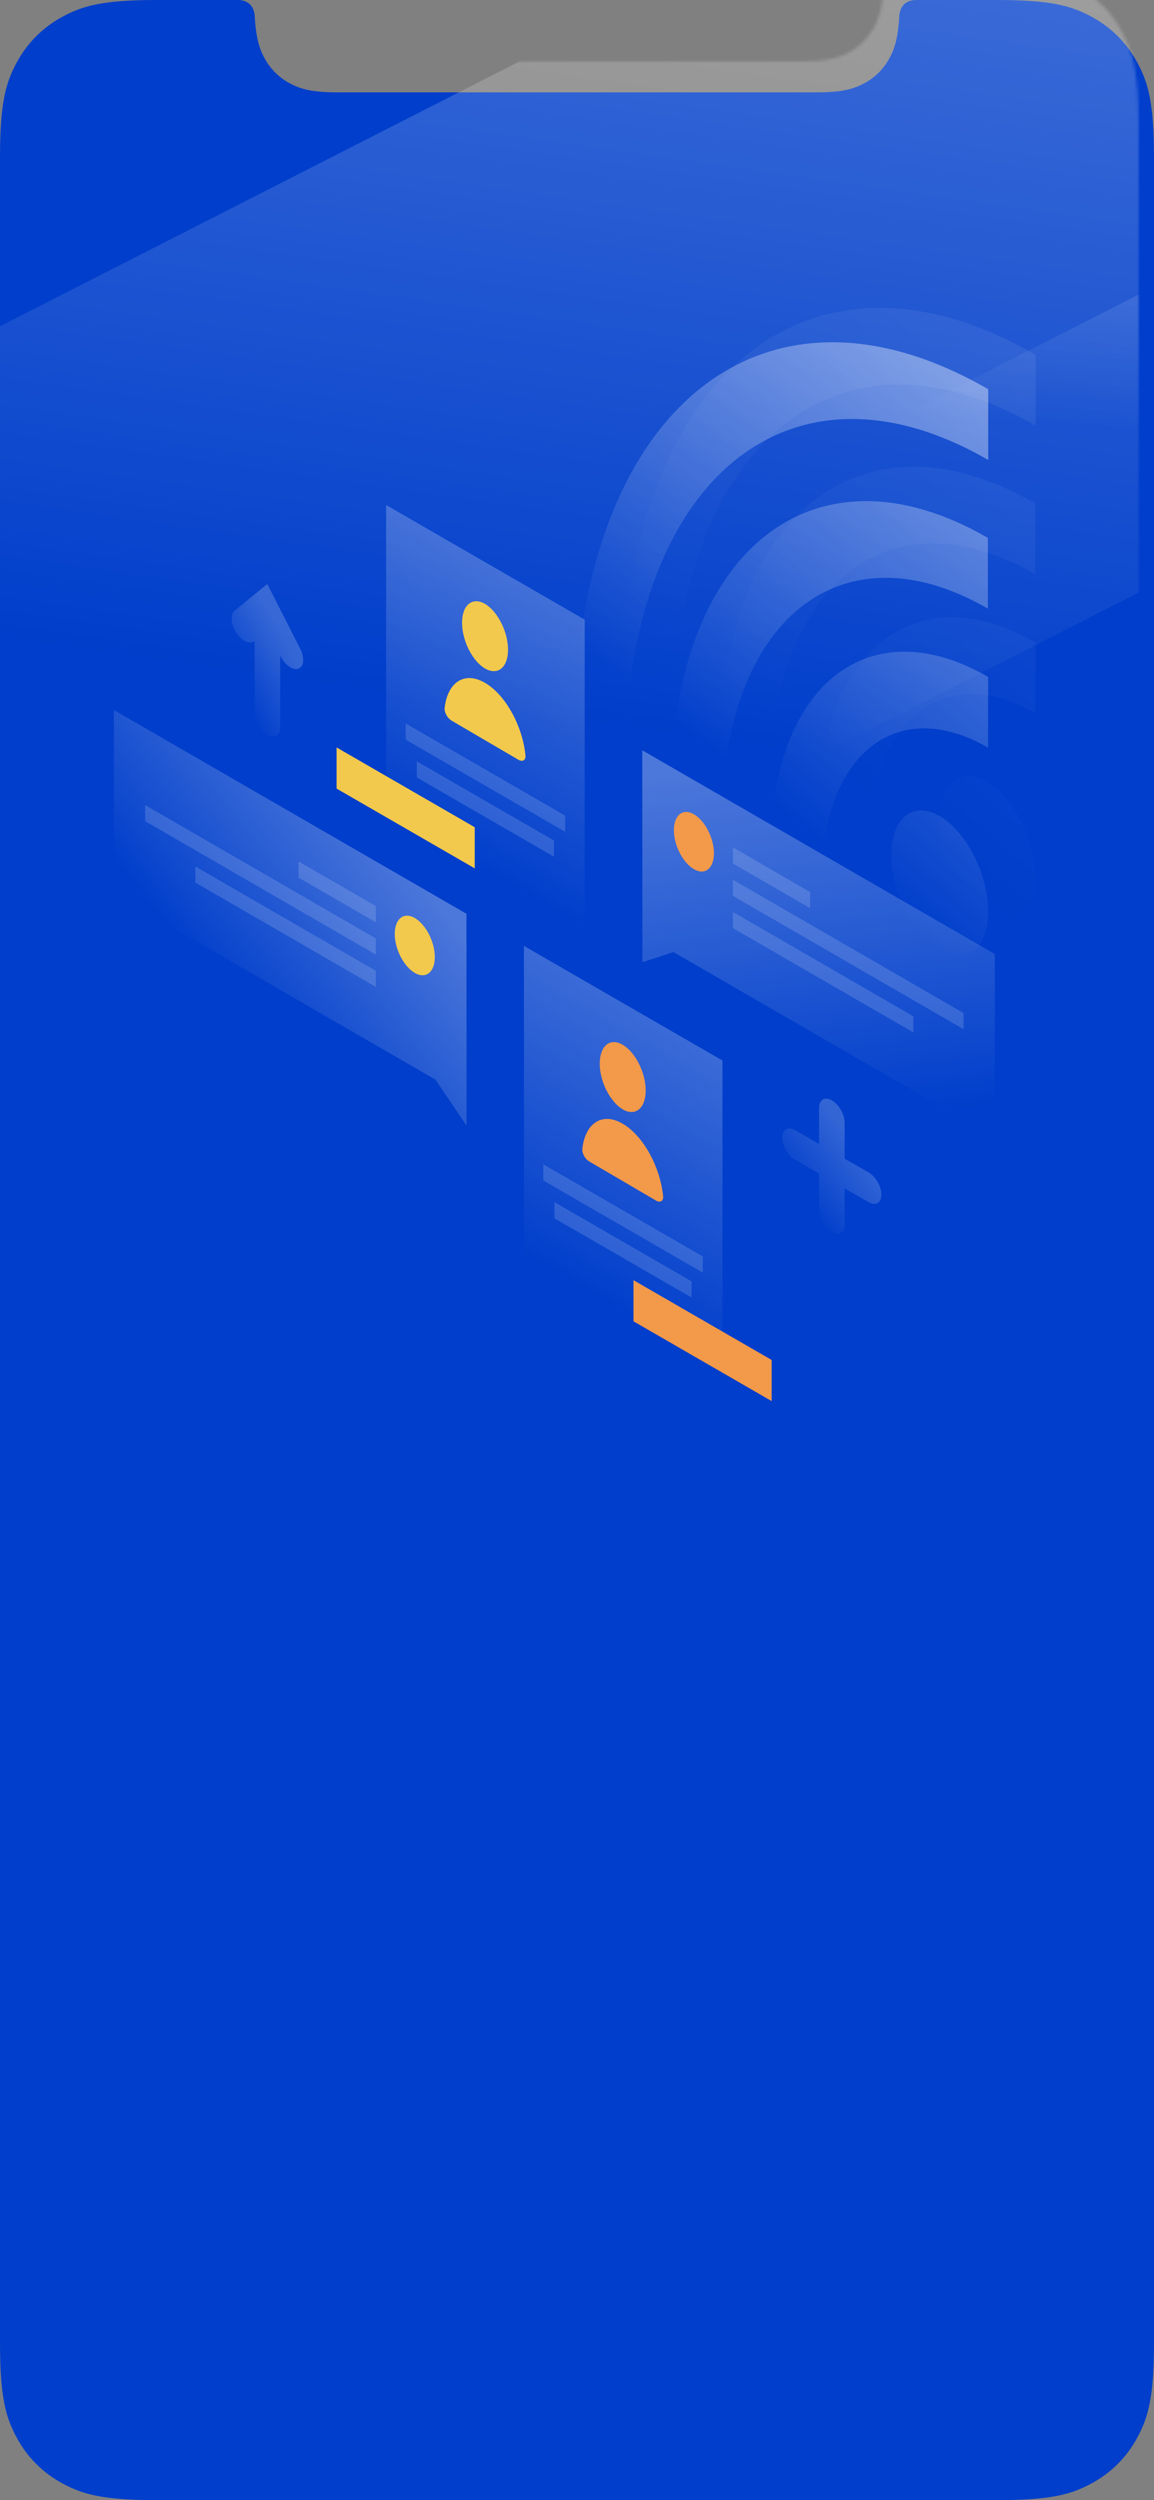 <svg width="375" height="812" viewBox="0 0 375 812" fill="none" xmlns="http://www.w3.org/2000/svg">
    <rect x="0" y="0" width="375" height="812" fill="#808080" stroke="none"/>
    <path d="M77.173 0H51.278C33.447 0 26.982 1.857 20.463 5.343C13.945 8.829 8.829 13.945 5.343 20.463C1.857 26.982 0 33.447 0 51.278V760.722C0 778.553 1.857 785.018 5.343 791.537C8.829 798.055 13.945 803.171 20.463 806.657C26.982 810.143 33.447 812 51.278 812H323.72C341.55 812 348.016 810.143 354.535 806.657C361.053 803.171 366.169 798.055 369.655 791.537C373.141 785.018 374.998 778.553 374.998 760.722V812H375V0H374.998V51.278C374.998 33.447 373.141 26.982 369.655 20.463C366.169 13.945 361.053 8.829 354.535 5.343C348.016 1.857 341.55 0 323.72 0H297.827C296.637 0 295.688 0.215 294.889 0.625C294.09 1.035 293.455 1.64 293.005 2.417C292.616 3.092 292.356 3.886 292.255 4.86C291.826 12.478 290.702 16.03 288.777 19.363C286.799 22.785 284.004 25.445 280.488 27.248C276.971 29.052 273.266 30 265.21 30H109.79C101.734 30 98.029 29.052 94.512 27.248C90.996 25.445 88.201 22.785 86.224 19.363C84.298 16.03 83.174 12.478 82.745 4.86C82.644 3.886 82.384 3.092 81.995 2.417C81.545 1.64 80.91 1.035 80.111 0.625C79.312 0.215 78.363 0 77.173 0Z" fill="#003ECB" />
    <mask id="mask0_901_493" style="mask-type:alpha" maskUnits="userSpaceOnUse" x="-5" y="-10" width="375" height="812">
        <path d="M72.173 -10H46.278C28.447 -10 21.982 -8.143 15.463 -4.657C8.945 -1.171 3.829 3.945 0.343 10.463C-3.143 16.982 -5 23.447 -5 41.278V750.722C-5 768.553 -3.143 775.018 0.343 781.537C3.829 788.055 8.945 793.171 15.463 796.657C21.982 800.143 28.447 802 46.278 802H318.72C336.55 802 343.016 800.143 349.535 796.657C356.053 793.171 361.169 788.055 364.655 781.537C368.141 775.018 369.998 768.553 369.998 750.722V802H370V-10H369.998V41.278C369.998 23.447 368.141 16.982 364.655 10.463C361.169 3.945 356.053 -1.171 349.535 -4.657C343.016 -8.143 336.55 -10 318.72 -10H292.827C291.637 -10 290.688 -9.785 289.889 -9.375C289.09 -8.965 288.455 -8.36 288.005 -7.583C287.616 -6.908 287.356 -6.114 287.255 -5.14C286.826 2.478 285.702 6.03 283.777 9.363C281.799 12.785 279.004 15.444 275.488 17.248C271.971 19.052 268.266 20 260.21 20H104.79C96.734 20 93.029 19.052 89.512 17.248C85.996 15.444 83.201 12.785 81.224 9.363C79.298 6.03 78.174 2.478 77.745 -5.14C77.644 -6.114 77.384 -6.908 76.995 -7.583C76.545 -8.36 75.91 -8.965 75.111 -9.375C74.312 -9.785 73.363 -10 72.173 -10Z" fill="#003ECB" />
    </mask>
    <g mask="url(#mask0_901_493)">
        <rect opacity="0.25" x="-300" y="258.816" width="746.307" height="245.058" transform="rotate(-27 -300 258.816)" fill="url(#paint0_linear_901_493)" />
        <rect opacity="0.25" x="171.974" y="196.581" width="373.015" height="96.78" transform="rotate(-27 171.974 196.581)" fill="url(#paint1_linear_901_493)" />
        <path opacity="0.3" d="M208.71 243.683L323.286 309.865V369.578L218.836 309.21L208.749 312.521L208.71 243.683Z" fill="url(#paint2_linear_901_493)" />
        <path d="M232.002 277.14C232.002 282.068 229.076 284.378 225.496 282.299C221.915 280.22 218.989 274.56 218.989 269.632C218.989 264.704 221.915 262.394 225.496 264.473C229.076 266.514 232.002 272.212 232.002 277.14Z" fill="#F2994A" />
        <path opacity="0.15" d="M238.163 275.215L263.265 289.729V294.965L238.163 280.451V275.215Z" fill="white" />
        <path opacity="0.15" d="M238.163 285.725L313.122 329.038V334.274L238.163 290.961V285.725Z" fill="white" />
        <path opacity="0.15" d="M238.163 296.197L296.798 330.077V335.313L238.163 301.433V296.197Z" fill="white" />
        <path opacity="0.3" d="M125.473 164.027L189.999 201.256V320.799L125.473 283.569V164.027Z" fill="url(#paint3_linear_901_493)" />
        <path opacity="0.15" d="M131.825 234.982L183.646 264.897V270.133L131.825 240.218V234.982Z" fill="white" />
        <path opacity="0.15" d="M135.444 247.264L179.989 272.982V278.218L135.444 252.5V247.264Z" fill="white" />
        <path d="M154.271 268.67L109.38 242.759V256.119L154.271 282.029V268.67Z" fill="#F2C94C" />
        <path d="M165.089 210.997C165.089 216.772 161.74 219.505 157.62 217.118C153.501 214.731 150.151 208.071 150.151 202.257C150.151 196.482 153.501 193.749 157.62 196.136C161.74 198.6 165.089 205.222 165.089 210.997Z" fill="#F2C94C" />
        <path d="M157.62 221.777C150.96 217.888 145.454 221.546 144.492 229.9C144.338 231.363 145.416 233.288 146.763 234.058L168.477 246.763C169.825 247.533 170.903 246.917 170.749 245.262C169.786 235.752 164.281 225.665 157.62 221.777Z" fill="#F2C94C" />
        <path opacity="0.3" d="M170.248 307.208L234.774 344.438V463.98L170.248 426.751V307.208Z" fill="url(#paint4_linear_901_493)" />
        <path opacity="0.15" d="M176.562 378.164L228.384 408.078V413.314L176.562 383.4V378.164Z" fill="white" />
        <path opacity="0.15" d="M180.181 390.445L224.726 416.163V421.399L180.181 395.681V390.445Z" fill="white" />
        <path d="M250.752 441.689L205.861 415.778V429.138L250.752 455.048V441.689Z" fill="#F2994A" />
        <path d="M209.826 354.178C209.826 359.953 206.477 362.687 202.357 360.3C198.238 357.874 194.888 351.252 194.888 345.439C194.888 339.664 198.238 336.93 202.357 339.317C206.477 341.743 209.826 348.403 209.826 354.178Z" fill="#F2994A" />
        <path d="M202.357 364.958C195.697 361.07 190.191 364.727 189.229 373.082C189.075 374.545 190.153 376.47 191.5 377.24L213.214 389.945C214.562 390.715 215.64 390.099 215.486 388.443C214.523 378.934 209.018 368.847 202.357 364.958Z" fill="#F2994A" />
        <path opacity="0.3" d="M151.576 296.775L37 230.593V290.307L141.489 350.636L151.615 365.613L151.576 296.775Z" fill="url(#paint5_linear_901_493)" />
        <path d="M128.283 303.32C128.283 308.248 131.209 313.907 134.79 315.986C138.37 318.065 141.296 315.755 141.296 310.827C141.296 305.899 138.37 300.24 134.79 298.161C131.209 296.082 128.283 298.392 128.283 303.32Z" fill="#F2C94C" />
        <path opacity="0.15" d="M122.123 294.272L97.021 279.796V285.032L122.123 299.547V294.272Z" fill="white" />
        <path opacity="0.15" d="M122.123 304.783L47.164 261.47V266.706L122.123 310.019V304.783Z" fill="white" />
        <path opacity="0.15" d="M122.123 315.293L63.488 281.413V286.649L122.123 320.529V315.293Z" fill="white" />
        <path opacity="0.4" d="M321.13 149.397C256.142 111.859 203.012 156.327 203.012 249.651L186.418 240.064C186.457 134.651 246.556 83.369 321.13 126.412V149.397Z" fill="url(#paint6_linear_901_493)" />
        <path opacity="0.4" d="M266.922 286.611C266.922 245.185 291.177 225.588 321.092 242.836V219.852C282.014 197.291 250.328 222.893 250.328 277.024L266.922 286.611Z" fill="url(#paint7_linear_901_493)" />
        <path opacity="0.4" d="M234.582 267.515C234.582 201.372 273.313 170.11 321.014 197.676V174.691C264.15 141.851 217.988 179.119 217.988 257.928L234.582 267.515Z" fill="url(#paint8_linear_901_493)" />
        <path opacity="0.4" d="M305.345 308.748C314.046 313.792 321.092 308.055 321.092 296.005C321.092 283.954 314.046 270.094 305.345 265.051C296.644 260.007 289.599 265.744 289.599 277.794C289.599 289.883 296.644 303.705 305.345 308.748Z" fill="url(#paint9_linear_901_493)" />
        <path opacity="0.07" d="M336.53 138.232C271.503 100.694 218.412 145.162 218.412 238.486L201.818 228.899C201.857 123.486 261.955 72.204 336.53 115.247V138.232Z" fill="url(#paint10_linear_901_493)" />
        <path opacity="0.07" d="M282.322 275.446C282.322 234.02 306.577 214.423 336.492 231.671V208.687C297.414 186.126 265.729 211.728 265.729 265.859L282.322 275.446Z" fill="url(#paint11_linear_901_493)" />
        <path opacity="0.07" d="M249.982 256.35C249.982 190.207 288.713 158.945 336.414 186.511V163.526C279.55 130.686 233.388 167.954 233.388 246.763L249.982 256.35Z" fill="url(#paint12_linear_901_493)" />
        <path opacity="0.07" d="M320.745 297.583C329.446 302.627 336.492 296.89 336.492 284.84C336.492 272.789 329.446 258.929 320.745 253.886C312.044 248.842 304.999 254.579 304.999 266.629C304.999 278.718 312.044 292.54 320.745 297.583Z" fill="url(#paint13_linear_901_493)" />
        <path opacity="0.2" d="M270.31 357.374C272.62 358.683 274.468 361.917 274.468 364.573V376.316L282.245 380.782C284.555 382.091 286.403 385.325 286.403 388.02C286.403 390.676 284.555 391.754 282.245 390.445L274.468 385.979V397.722C274.468 400.378 272.62 401.456 270.31 400.147C268 398.838 266.152 395.604 266.152 392.909V381.167L258.375 376.701C256.065 375.392 254.217 372.158 254.217 369.501C254.217 366.845 256.065 365.767 258.375 367.076L266.152 371.542V359.799C266.152 357.143 268 356.065 270.31 357.374Z" fill="url(#paint14_linear_901_493)" />
        <path opacity="0.2" d="M86.857 189.668L97.56 210.689C99.023 213.576 98.792 216.464 97.021 217.157C95.25 217.85 92.632 216.04 91.169 213.153L91.054 212.883V236.214C91.054 238.871 89.206 239.949 86.896 238.64C84.586 237.292 82.738 234.097 82.738 231.44V208.109L82.622 208.225C81.159 209.418 78.503 208.186 76.77 205.453C74.999 202.719 74.768 199.562 76.231 198.369L86.857 189.668Z" fill="url(#paint15_linear_901_493)" />
    </g>
    <defs>
        <linearGradient id="paint0_linear_901_493" x1="471.014" y1="346.342" x2="309.607" y2="575.75" gradientUnits="userSpaceOnUse">
            <stop stop-color="white" />
            <stop offset="1" stop-color="white" stop-opacity="0" />
        </linearGradient>
        <linearGradient id="paint1_linear_901_493" x1="558.262" y1="229.28" x2="508.033" y2="314.419" gradientUnits="userSpaceOnUse">
            <stop stop-color="white" />
            <stop offset="1" stop-color="white" stop-opacity="0" />
        </linearGradient>
        <linearGradient id="paint2_linear_901_493" x1="257.964" y1="245.627" x2="272.699" y2="365.756" gradientUnits="userSpaceOnUse">
            <stop stop-color="white" />
            <stop offset="1" stop-color="white" stop-opacity="0" />
        </linearGradient>
        <linearGradient id="paint3_linear_901_493" x1="196.909" y1="174.546" x2="139.634" y2="273.776" gradientUnits="userSpaceOnUse">
            <stop stop-color="white" />
            <stop offset="1" stop-color="white" stop-opacity="0" />
        </linearGradient>
        <linearGradient id="paint4_linear_901_493" x1="241.649" y1="317.719" x2="184.374" y2="416.949" gradientUnits="userSpaceOnUse">
            <stop stop-color="white" />
            <stop offset="1" stop-color="white" stop-opacity="0" />
        </linearGradient>
        <linearGradient id="paint5_linear_901_493" x1="126.579" y1="272.827" x2="67.42" y2="319.125" gradientUnits="userSpaceOnUse">
            <stop stop-color="white" />
            <stop offset="1" stop-color="white" stop-opacity="0" />
        </linearGradient>
        <linearGradient id="paint6_linear_901_493" x1="298.237" y1="108.819" x2="202.506" y2="220.522" gradientUnits="userSpaceOnUse">
            <stop stop-color="white" />
            <stop offset="1" stop-color="white" stop-opacity="0" />
        </linearGradient>
        <linearGradient id="paint7_linear_901_493" x1="357.205" y1="159.4" x2="261.474" y2="271.103" gradientUnits="userSpaceOnUse">
            <stop stop-color="white" />
            <stop offset="1" stop-color="white" stop-opacity="0" />
        </linearGradient>
        <linearGradient id="paint8_linear_901_493" x1="328.333" y1="134.277" x2="232.602" y2="245.98" gradientUnits="userSpaceOnUse">
            <stop stop-color="white" />
            <stop offset="1" stop-color="white" stop-opacity="0" />
        </linearGradient>
        <linearGradient id="paint9_linear_901_493" x1="390.342" y1="187.741" x2="294.611" y2="299.444" gradientUnits="userSpaceOnUse">
            <stop stop-color="white" />
            <stop offset="1" stop-color="white" stop-opacity="0" />
        </linearGradient>
        <linearGradient id="paint10_linear_901_493" x1="313.636" y1="97.654" x2="217.905" y2="209.358" gradientUnits="userSpaceOnUse">
            <stop stop-color="white" />
            <stop offset="1" stop-color="white" stop-opacity="0" />
        </linearGradient>
        <linearGradient id="paint11_linear_901_493" x1="372.604" y1="148.235" x2="276.873" y2="259.938" gradientUnits="userSpaceOnUse">
            <stop stop-color="white" />
            <stop offset="1" stop-color="white" stop-opacity="0" />
        </linearGradient>
        <linearGradient id="paint12_linear_901_493" x1="343.732" y1="123.112" x2="248.002" y2="234.815" gradientUnits="userSpaceOnUse">
            <stop stop-color="white" />
            <stop offset="1" stop-color="white" stop-opacity="0" />
        </linearGradient>
        <linearGradient id="paint13_linear_901_493" x1="405.742" y1="176.576" x2="310.011" y2="288.279" gradientUnits="userSpaceOnUse">
            <stop stop-color="white" />
            <stop offset="1" stop-color="white" stop-opacity="0" />
        </linearGradient>
        <linearGradient id="paint14_linear_901_493" x1="278.359" y1="372.397" x2="258.201" y2="388.305" gradientUnits="userSpaceOnUse">
            <stop stop-color="white" />
            <stop offset="1" stop-color="white" stop-opacity="0" />
        </linearGradient>
        <linearGradient id="paint15_linear_901_493" x1="94.486" y1="210.86" x2="74.958" y2="221.745" gradientUnits="userSpaceOnUse">
            <stop stop-color="white" />
            <stop offset="1" stop-color="white" stop-opacity="0" />
        </linearGradient>
    </defs>
</svg>